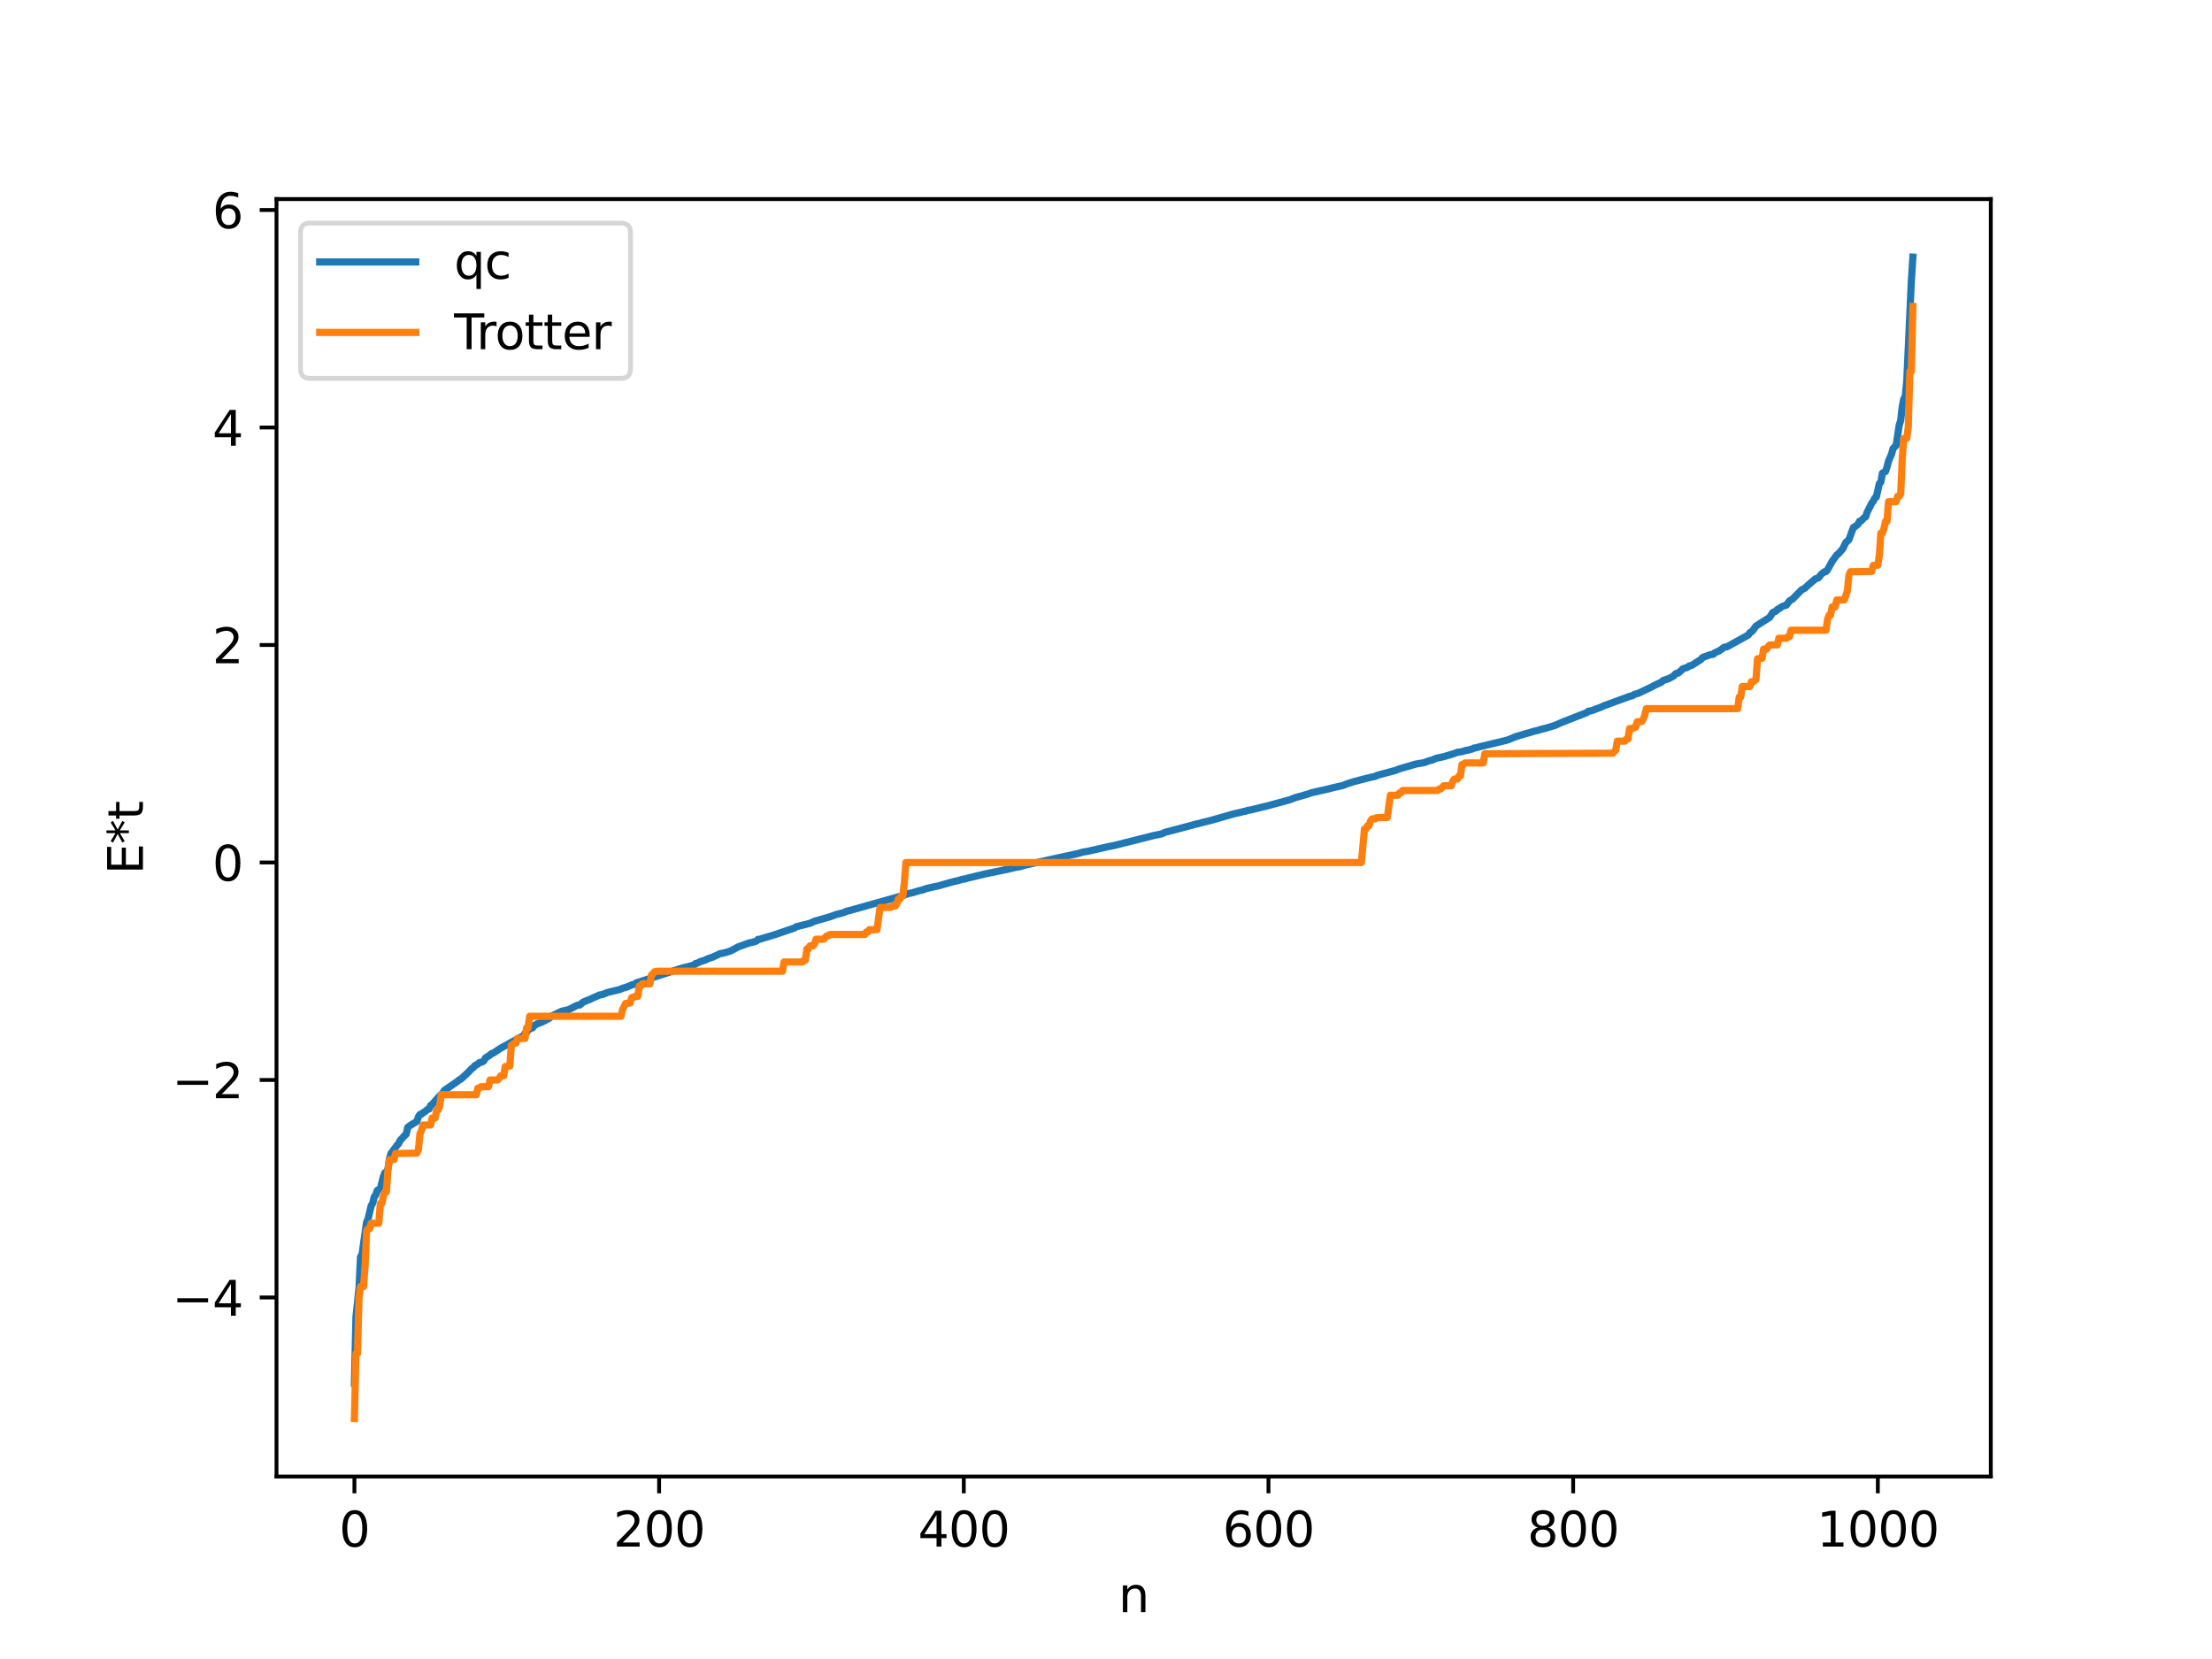<?xml version="1.0" encoding="utf-8" standalone="no"?>
<!DOCTYPE svg PUBLIC "-//W3C//DTD SVG 1.1//EN"
  "http://www.w3.org/Graphics/SVG/1.1/DTD/svg11.dtd">
<svg xmlns:xlink="http://www.w3.org/1999/xlink" width="460.8pt" height="345.6pt" viewBox="0 0 460.8 345.6" xmlns="http://www.w3.org/2000/svg" version="1.1">
 <defs>
  <style type="text/css">*{stroke-linejoin: round; stroke-linecap: butt}</style>
 </defs>
 <g id="figure_1">
  <g id="patch_1">
   <path d="M 0 345.6 
L 460.8 345.6 
L 460.8 0 
L 0 0 
z
" style="fill: #ffffff"/>
  </g>
  <g id="axes_1">
   <g id="patch_2">
    <path d="M 57.6 307.584 
L 414.72 307.584 
L 414.72 41.472 
L 57.6 41.472 
z
" style="fill: #ffffff"/>
   </g>
   <g id="matplotlib.axis_1">
    <g id="xtick_1">
     <g id="line2d_1">
      <defs>
       <path id="m3cabf4f10f" d="M 0 0 
L 0 3.5 
" style="stroke: #000000; stroke-width: 0.8"/>
      </defs>
      <g>
       <use xlink:href="#m3cabf4f10f" x="73.833" y="307.584" style="stroke: #000000; stroke-width: 0.8"/>
      </g>
     </g>
     <g id="text_1">
      <!-- 0 -->
      <g transform="translate(70.651 322.182) scale(0.1 -0.1)">
       <defs>
        <path id="DejaVuSans-30" d="M 2034 4250 
Q 1547 4250 1301 3770 
Q 1056 3291 1056 2328 
Q 1056 1369 1301 889 
Q 1547 409 2034 409 
Q 2525 409 2770 889 
Q 3016 1369 3016 2328 
Q 3016 3291 2770 3770 
Q 2525 4250 2034 4250 
z
M 2034 4750 
Q 2819 4750 3233 4129 
Q 3647 3509 3647 2328 
Q 3647 1150 3233 529 
Q 2819 -91 2034 -91 
Q 1250 -91 836 529 
Q 422 1150 422 2328 
Q 422 3509 836 4129 
Q 1250 4750 2034 4750 
z
" transform="scale(0.016)"/>
       </defs>
       <use xlink:href="#DejaVuSans-30"/>
      </g>
     </g>
    </g>
    <g id="xtick_2">
     <g id="line2d_2">
      <g>
       <use xlink:href="#m3cabf4f10f" x="137.304" y="307.584" style="stroke: #000000; stroke-width: 0.8"/>
      </g>
     </g>
     <g id="text_2">
      <!-- 200 -->
      <g transform="translate(127.76 322.182) scale(0.1 -0.1)">
       <defs>
        <path id="DejaVuSans-32" d="M 1228 531 
L 3431 531 
L 3431 0 
L 469 0 
L 469 531 
Q 828 903 1448 1529 
Q 2069 2156 2228 2338 
Q 2531 2678 2651 2914 
Q 2772 3150 2772 3378 
Q 2772 3750 2511 3984 
Q 2250 4219 1831 4219 
Q 1534 4219 1204 4116 
Q 875 4013 500 3803 
L 500 4441 
Q 881 4594 1212 4672 
Q 1544 4750 1819 4750 
Q 2544 4750 2975 4387 
Q 3406 4025 3406 3419 
Q 3406 3131 3298 2873 
Q 3191 2616 2906 2266 
Q 2828 2175 2409 1742 
Q 1991 1309 1228 531 
z
" transform="scale(0.016)"/>
       </defs>
       <use xlink:href="#DejaVuSans-32"/>
       <use xlink:href="#DejaVuSans-30" x="63.623"/>
       <use xlink:href="#DejaVuSans-30" x="127.246"/>
      </g>
     </g>
    </g>
    <g id="xtick_3">
     <g id="line2d_3">
      <g>
       <use xlink:href="#m3cabf4f10f" x="200.775" y="307.584" style="stroke: #000000; stroke-width: 0.8"/>
      </g>
     </g>
     <g id="text_3">
      <!-- 400 -->
      <g transform="translate(191.231 322.182) scale(0.1 -0.1)">
       <defs>
        <path id="DejaVuSans-34" d="M 2419 4116 
L 825 1625 
L 2419 1625 
L 2419 4116 
z
M 2253 4666 
L 3047 4666 
L 3047 1625 
L 3713 1625 
L 3713 1100 
L 3047 1100 
L 3047 0 
L 2419 0 
L 2419 1100 
L 313 1100 
L 313 1709 
L 2253 4666 
z
" transform="scale(0.016)"/>
       </defs>
       <use xlink:href="#DejaVuSans-34"/>
       <use xlink:href="#DejaVuSans-30" x="63.623"/>
       <use xlink:href="#DejaVuSans-30" x="127.246"/>
      </g>
     </g>
    </g>
    <g id="xtick_4">
     <g id="line2d_4">
      <g>
       <use xlink:href="#m3cabf4f10f" x="264.246" y="307.584" style="stroke: #000000; stroke-width: 0.8"/>
      </g>
     </g>
     <g id="text_4">
      <!-- 600 -->
      <g transform="translate(254.702 322.182) scale(0.1 -0.1)">
       <defs>
        <path id="DejaVuSans-36" d="M 2113 2584 
Q 1688 2584 1439 2293 
Q 1191 2003 1191 1497 
Q 1191 994 1439 701 
Q 1688 409 2113 409 
Q 2538 409 2786 701 
Q 3034 994 3034 1497 
Q 3034 2003 2786 2293 
Q 2538 2584 2113 2584 
z
M 3366 4563 
L 3366 3988 
Q 3128 4100 2886 4159 
Q 2644 4219 2406 4219 
Q 1781 4219 1451 3797 
Q 1122 3375 1075 2522 
Q 1259 2794 1537 2939 
Q 1816 3084 2150 3084 
Q 2853 3084 3261 2657 
Q 3669 2231 3669 1497 
Q 3669 778 3244 343 
Q 2819 -91 2113 -91 
Q 1303 -91 875 529 
Q 447 1150 447 2328 
Q 447 3434 972 4092 
Q 1497 4750 2381 4750 
Q 2619 4750 2861 4703 
Q 3103 4656 3366 4563 
z
" transform="scale(0.016)"/>
       </defs>
       <use xlink:href="#DejaVuSans-36"/>
       <use xlink:href="#DejaVuSans-30" x="63.623"/>
       <use xlink:href="#DejaVuSans-30" x="127.246"/>
      </g>
     </g>
    </g>
    <g id="xtick_5">
     <g id="line2d_5">
      <g>
       <use xlink:href="#m3cabf4f10f" x="327.717" y="307.584" style="stroke: #000000; stroke-width: 0.8"/>
      </g>
     </g>
     <g id="text_5">
      <!-- 800 -->
      <g transform="translate(318.173 322.182) scale(0.1 -0.1)">
       <defs>
        <path id="DejaVuSans-38" d="M 2034 2216 
Q 1584 2216 1326 1975 
Q 1069 1734 1069 1313 
Q 1069 891 1326 650 
Q 1584 409 2034 409 
Q 2484 409 2743 651 
Q 3003 894 3003 1313 
Q 3003 1734 2745 1975 
Q 2488 2216 2034 2216 
z
M 1403 2484 
Q 997 2584 770 2862 
Q 544 3141 544 3541 
Q 544 4100 942 4425 
Q 1341 4750 2034 4750 
Q 2731 4750 3128 4425 
Q 3525 4100 3525 3541 
Q 3525 3141 3298 2862 
Q 3072 2584 2669 2484 
Q 3125 2378 3379 2068 
Q 3634 1759 3634 1313 
Q 3634 634 3220 271 
Q 2806 -91 2034 -91 
Q 1263 -91 848 271 
Q 434 634 434 1313 
Q 434 1759 690 2068 
Q 947 2378 1403 2484 
z
M 1172 3481 
Q 1172 3119 1398 2916 
Q 1625 2713 2034 2713 
Q 2441 2713 2670 2916 
Q 2900 3119 2900 3481 
Q 2900 3844 2670 4047 
Q 2441 4250 2034 4250 
Q 1625 4250 1398 4047 
Q 1172 3844 1172 3481 
z
" transform="scale(0.016)"/>
       </defs>
       <use xlink:href="#DejaVuSans-38"/>
       <use xlink:href="#DejaVuSans-30" x="63.623"/>
       <use xlink:href="#DejaVuSans-30" x="127.246"/>
      </g>
     </g>
    </g>
    <g id="xtick_6">
     <g id="line2d_6">
      <g>
       <use xlink:href="#m3cabf4f10f" x="391.188" y="307.584" style="stroke: #000000; stroke-width: 0.8"/>
      </g>
     </g>
     <g id="text_6">
      <!-- 1000 -->
      <g transform="translate(378.463 322.182) scale(0.1 -0.1)">
       <defs>
        <path id="DejaVuSans-31" d="M 794 531 
L 1825 531 
L 1825 4091 
L 703 3866 
L 703 4441 
L 1819 4666 
L 2450 4666 
L 2450 531 
L 3481 531 
L 3481 0 
L 794 0 
L 794 531 
z
" transform="scale(0.016)"/>
       </defs>
       <use xlink:href="#DejaVuSans-31"/>
       <use xlink:href="#DejaVuSans-30" x="63.623"/>
       <use xlink:href="#DejaVuSans-30" x="127.246"/>
       <use xlink:href="#DejaVuSans-30" x="190.869"/>
      </g>
     </g>
    </g>
    <g id="text_7">
     <!-- n -->
     <g transform="translate(232.991 335.861) scale(0.1 -0.1)">
      <defs>
       <path id="DejaVuSans-6e" d="M 3513 2113 
L 3513 0 
L 2938 0 
L 2938 2094 
Q 2938 2591 2744 2837 
Q 2550 3084 2163 3084 
Q 1697 3084 1428 2787 
Q 1159 2491 1159 1978 
L 1159 0 
L 581 0 
L 581 3500 
L 1159 3500 
L 1159 2956 
Q 1366 3272 1645 3428 
Q 1925 3584 2291 3584 
Q 2894 3584 3203 3211 
Q 3513 2838 3513 2113 
z
" transform="scale(0.016)"/>
      </defs>
      <use xlink:href="#DejaVuSans-6e"/>
     </g>
    </g>
   </g>
   <g id="matplotlib.axis_2">
    <g id="ytick_1">
     <g id="line2d_7">
      <defs>
       <path id="m8c806ce732" d="M 0 0 
L -3.5 0 
" style="stroke: #000000; stroke-width: 0.8"/>
      </defs>
      <g>
       <use xlink:href="#m8c806ce732" x="57.6" y="270.287" style="stroke: #000000; stroke-width: 0.8"/>
      </g>
     </g>
     <g id="text_8">
      <!-- −4 -->
      <g transform="translate(35.858 274.086) scale(0.1 -0.1)">
       <defs>
        <path id="DejaVuSans-2212" d="M 678 2272 
L 4684 2272 
L 4684 1741 
L 678 1741 
L 678 2272 
z
" transform="scale(0.016)"/>
       </defs>
       <use xlink:href="#DejaVuSans-2212"/>
       <use xlink:href="#DejaVuSans-34" x="83.789"/>
      </g>
     </g>
    </g>
    <g id="ytick_2">
     <g id="line2d_8">
      <g>
       <use xlink:href="#m8c806ce732" x="57.6" y="224.979" style="stroke: #000000; stroke-width: 0.8"/>
      </g>
     </g>
     <g id="text_9">
      <!-- −2 -->
      <g transform="translate(35.858 228.778) scale(0.1 -0.1)">
       <use xlink:href="#DejaVuSans-2212"/>
       <use xlink:href="#DejaVuSans-32" x="83.789"/>
      </g>
     </g>
    </g>
    <g id="ytick_3">
     <g id="line2d_9">
      <g>
       <use xlink:href="#m8c806ce732" x="57.6" y="179.67" style="stroke: #000000; stroke-width: 0.8"/>
      </g>
     </g>
     <g id="text_10">
      <!-- 0 -->
      <g transform="translate(44.237 183.469) scale(0.1 -0.1)">
       <use xlink:href="#DejaVuSans-30"/>
      </g>
     </g>
    </g>
    <g id="ytick_4">
     <g id="line2d_10">
      <g>
       <use xlink:href="#m8c806ce732" x="57.6" y="134.361" style="stroke: #000000; stroke-width: 0.8"/>
      </g>
     </g>
     <g id="text_11">
      <!-- 2 -->
      <g transform="translate(44.237 138.161) scale(0.1 -0.1)">
       <use xlink:href="#DejaVuSans-32"/>
      </g>
     </g>
    </g>
    <g id="ytick_5">
     <g id="line2d_11">
      <g>
       <use xlink:href="#m8c806ce732" x="57.6" y="89.053" style="stroke: #000000; stroke-width: 0.8"/>
      </g>
     </g>
     <g id="text_12">
      <!-- 4 -->
      <g transform="translate(44.237 92.852) scale(0.1 -0.1)">
       <use xlink:href="#DejaVuSans-34"/>
      </g>
     </g>
    </g>
    <g id="ytick_6">
     <g id="line2d_12">
      <g>
       <use xlink:href="#m8c806ce732" x="57.6" y="43.744" style="stroke: #000000; stroke-width: 0.8"/>
      </g>
     </g>
     <g id="text_13">
      <!-- 6 -->
      <g transform="translate(44.237 47.543) scale(0.1 -0.1)">
       <use xlink:href="#DejaVuSans-36"/>
      </g>
     </g>
    </g>
    <g id="text_14">
     <!-- E*t -->
     <g transform="translate(29.778 182.148) rotate(-90) scale(0.1 -0.1)">
      <defs>
       <path id="DejaVuSans-45" d="M 628 4666 
L 3578 4666 
L 3578 4134 
L 1259 4134 
L 1259 2753 
L 3481 2753 
L 3481 2222 
L 1259 2222 
L 1259 531 
L 3634 531 
L 3634 0 
L 628 0 
L 628 4666 
z
" transform="scale(0.016)"/>
       <path id="DejaVuSans-2a" d="M 3009 3897 
L 1888 3291 
L 3009 2681 
L 2828 2375 
L 1778 3009 
L 1778 1831 
L 1422 1831 
L 1422 3009 
L 372 2375 
L 191 2681 
L 1313 3291 
L 191 3897 
L 372 4206 
L 1422 3572 
L 1422 4750 
L 1778 4750 
L 1778 3572 
L 2828 4206 
L 3009 3897 
z
" transform="scale(0.016)"/>
       <path id="DejaVuSans-74" d="M 1172 4494 
L 1172 3500 
L 2356 3500 
L 2356 3053 
L 1172 3053 
L 1172 1153 
Q 1172 725 1289 603 
Q 1406 481 1766 481 
L 2356 481 
L 2356 0 
L 1766 0 
Q 1100 0 847 248 
Q 594 497 594 1153 
L 594 3053 
L 172 3053 
L 172 3500 
L 594 3500 
L 594 4494 
L 1172 4494 
z
" transform="scale(0.016)"/>
      </defs>
      <use xlink:href="#DejaVuSans-45"/>
      <use xlink:href="#DejaVuSans-2a" x="63.184"/>
      <use xlink:href="#DejaVuSans-74" x="113.184"/>
     </g>
    </g>
   </g>
   <g id="line2d_13">
    <path d="M 73.833 288.149 
L 74.15 274.383 
L 74.785 268.399 
L 75.102 261.843 
L 75.42 261.326 
L 76.054 256.774 
L 76.372 254.602 
L 76.689 253.855 
L 77.324 251.169 
L 77.641 250.667 
L 77.958 249.333 
L 78.276 248.931 
L 78.593 247.983 
L 79.228 247.633 
L 79.862 245.1 
L 80.18 244.304 
L 80.497 244.169 
L 80.815 243.531 
L 81.132 241.353 
L 81.449 240.294 
L 82.719 238.574 
L 83.036 238.238 
L 83.353 237.584 
L 84.305 236.551 
L 84.623 236.265 
L 84.94 234.848 
L 85.575 234.373 
L 86.844 233.605 
L 87.162 232.652 
L 87.479 232.157 
L 87.796 232.114 
L 88.114 231.802 
L 88.431 231.648 
L 89.066 231.104 
L 89.383 231.028 
L 89.7 230.298 
L 90.018 230.085 
L 90.97 228.996 
L 91.605 228.288 
L 92.239 227.727 
L 92.557 227.161 
L 95.096 225.413 
L 95.73 224.916 
L 96.048 224.778 
L 97.634 223.291 
L 98.269 222.611 
L 98.586 222.425 
L 98.904 222.004 
L 99.539 221.663 
L 99.856 221.374 
L 100.491 221.213 
L 100.808 220.988 
L 101.125 220.392 
L 102.077 219.788 
L 102.395 219.481 
L 102.712 219.405 
L 104.299 218.353 
L 107.155 216.792 
L 108.742 215.91 
L 109.059 215.816 
L 109.377 215.251 
L 109.694 215.14 
L 110.011 214.584 
L 110.329 214.349 
L 110.963 214.107 
L 111.281 213.645 
L 111.915 213.283 
L 112.867 212.935 
L 114.454 212.118 
L 114.772 211.73 
L 116.993 210.669 
L 118.58 210.284 
L 120.167 209.449 
L 120.801 209.344 
L 121.436 208.782 
L 122.388 208.367 
L 122.705 208.29 
L 123.34 207.968 
L 124.927 207.267 
L 125.562 207.161 
L 126.514 206.765 
L 127.148 206.601 
L 129.053 206.148 
L 129.687 205.88 
L 130.639 205.594 
L 131.591 205.185 
L 132.226 205.009 
L 132.543 204.751 
L 142.381 201.573 
L 143.016 201.45 
L 144.603 201.017 
L 144.92 200.701 
L 145.238 200.665 
L 145.872 200.322 
L 146.824 200.04 
L 147.459 199.717 
L 148.411 199.408 
L 149.998 198.674 
L 150.95 198.489 
L 152.22 198.094 
L 153.806 197.239 
L 155.076 196.796 
L 156.028 196.436 
L 156.662 196.31 
L 157.297 196.134 
L 157.615 196.001 
L 157.932 195.685 
L 158.249 195.67 
L 158.884 195.466 
L 161.423 194.707 
L 165.548 193.298 
L 165.866 193.06 
L 168.722 192.342 
L 169.674 191.917 
L 173.165 190.896 
L 174.117 190.532 
L 175.704 190.123 
L 176.339 189.828 
L 176.973 189.69 
L 180.464 188.705 
L 187.446 186.745 
L 189.35 186.127 
L 190.302 185.917 
L 190.937 185.713 
L 191.572 185.525 
L 192.206 185.401 
L 192.841 185.143 
L 194.428 184.758 
L 195.38 184.576 
L 196.967 184.123 
L 198.236 183.766 
L 198.871 183.601 
L 199.505 183.461 
L 200.458 183.195 
L 201.092 183.075 
L 201.727 182.897 
L 203.631 182.436 
L 205.218 182.057 
L 209.978 181.071 
L 211.565 180.69 
L 212.517 180.534 
L 213.469 180.241 
L 214.421 180.025 
L 216.325 179.604 
L 224.894 177.725 
L 225.529 177.517 
L 226.798 177.3 
L 230.924 176.355 
L 231.876 176.182 
L 234.097 175.631 
L 240.444 174.03 
L 241.396 173.85 
L 242.031 173.7 
L 242.666 173.4 
L 244.253 172.983 
L 248.378 171.896 
L 249.013 171.704 
L 249.965 171.491 
L 250.6 171.308 
L 251.552 171.075 
L 252.186 170.921 
L 257.264 169.473 
L 258.216 169.277 
L 259.168 169.033 
L 259.486 169.007 
L 259.803 168.838 
L 260.438 168.748 
L 262.977 168.129 
L 263.929 167.905 
L 268.689 166.607 
L 269.641 166.22 
L 272.497 165.41 
L 273.132 165.166 
L 275.036 164.725 
L 276.305 164.45 
L 277.575 164.129 
L 279.796 163.615 
L 280.748 163.235 
L 282.018 162.834 
L 284.874 162.089 
L 285.826 161.86 
L 286.461 161.741 
L 286.778 161.548 
L 287.413 161.372 
L 290.586 160.527 
L 291.539 160.16 
L 295.029 159.149 
L 296.616 158.883 
L 297.886 158.428 
L 298.203 158.391 
L 299.155 157.973 
L 300.107 157.767 
L 300.742 157.629 
L 301.377 157.445 
L 302.646 157.066 
L 303.598 156.721 
L 304.55 156.585 
L 305.502 156.293 
L 305.82 156.274 
L 306.454 156.082 
L 306.772 156.013 
L 307.089 155.812 
L 307.406 155.803 
L 308.358 155.53 
L 313.753 154.243 
L 314.388 154.035 
L 315.658 153.488 
L 317.879 152.82 
L 318.514 152.654 
L 319.783 152.275 
L 320.418 152.146 
L 321.053 151.918 
L 322.005 151.697 
L 323.909 151.123 
L 325.496 150.426 
L 330.573 148.44 
L 330.891 148.157 
L 331.525 148.058 
L 332.795 147.583 
L 333.429 147.356 
L 334.064 147.05 
L 339.459 145.073 
L 340.094 144.914 
L 340.411 144.684 
L 341.363 144.394 
L 343.902 143.184 
L 344.854 142.678 
L 346.124 142.092 
L 346.441 141.77 
L 347.71 141.341 
L 348.662 140.806 
L 348.98 140.431 
L 349.297 140.24 
L 349.615 140.211 
L 350.249 139.658 
L 350.567 139.314 
L 351.519 139.036 
L 351.836 138.759 
L 352.471 138.578 
L 354.375 137.356 
L 354.692 136.959 
L 356.279 136.384 
L 356.914 136.292 
L 357.231 135.985 
L 358.183 135.56 
L 358.818 135.109 
L 359.135 134.838 
L 359.77 134.743 
L 364.213 132.278 
L 364.53 131.786 
L 364.848 131.627 
L 365.165 131.319 
L 365.8 130.421 
L 368.656 128.61 
L 369.291 127.598 
L 369.925 127.335 
L 370.243 126.98 
L 370.56 126.845 
L 371.195 126.375 
L 371.829 126.141 
L 372.147 126.048 
L 372.781 125.181 
L 373.416 124.801 
L 375.32 122.868 
L 375.955 122.556 
L 376.59 121.951 
L 378.177 120.587 
L 378.811 120.376 
L 379.446 119.586 
L 380.081 119.114 
L 380.398 119.062 
L 380.715 118.679 
L 381.667 116.954 
L 382.62 115.617 
L 382.937 115.399 
L 383.889 114.314 
L 384.524 113.014 
L 385.158 112.434 
L 386.11 109.858 
L 386.428 109.722 
L 387.062 109.209 
L 387.38 108.577 
L 387.697 108.523 
L 388.332 107.842 
L 388.649 107.669 
L 388.967 106.685 
L 389.601 105.457 
L 389.919 104.803 
L 390.236 104.418 
L 390.553 103.749 
L 390.871 103.545 
L 391.505 100.74 
L 391.823 100.398 
L 392.14 98.563 
L 392.775 98.225 
L 393.092 97.321 
L 393.41 96.052 
L 394.044 94.612 
L 394.362 93.433 
L 394.996 92.79 
L 395.631 88.601 
L 395.948 87.596 
L 396.266 84.74 
L 396.583 83.137 
L 396.9 82.618 
L 397.218 79.301 
L 398.17 58.528 
L 398.487 53.568 
L 398.487 53.568 
" clip-path="url(#p54020b9f6d)" style="fill: none; stroke: #1f77b4; stroke-width: 1.5; stroke-linecap: square"/>
   </g>
   <g id="line2d_14">
    <path d="M 73.833 295.488 
L 74.15 281.973 
L 74.467 281.973 
L 74.785 270.421 
L 75.102 268.021 
L 75.737 268.021 
L 76.054 263.699 
L 76.372 256.402 
L 76.689 255.954 
L 77.006 255.954 
L 77.324 254.825 
L 78.91 254.825 
L 79.228 250.709 
L 79.545 250.709 
L 79.862 249.219 
L 80.18 248.298 
L 80.497 248.298 
L 80.815 243.746 
L 81.132 241.603 
L 82.084 241.566 
L 82.401 240.298 
L 86.844 240.226 
L 87.162 239.532 
L 87.479 236.233 
L 87.796 235.504 
L 88.114 234.362 
L 89.7 234.362 
L 90.018 232.903 
L 90.653 232.903 
L 90.97 231.208 
L 91.287 231.208 
L 91.605 230.325 
L 91.922 228.054 
L 99.221 228.054 
L 99.539 226.701 
L 99.856 226.701 
L 100.173 226.381 
L 101.76 226.381 
L 102.077 224.979 
L 103.664 224.979 
L 103.981 224.662 
L 104.299 224.115 
L 104.934 224.115 
L 105.251 222.192 
L 106.203 222.095 
L 106.52 217.754 
L 107.155 217.325 
L 107.472 217.325 
L 107.79 216.325 
L 109.377 216.325 
L 109.694 214.131 
L 110.011 214.131 
L 110.329 211.708 
L 129.37 211.708 
L 129.687 210.331 
L 130.322 209.035 
L 131.274 208.953 
L 131.591 207.826 
L 131.909 207.826 
L 132.226 207.569 
L 132.861 207.569 
L 133.178 205.4 
L 133.496 205.4 
L 133.813 204.946 
L 135.4 204.946 
L 135.717 203.097 
L 136.034 202.847 
L 136.352 202.43 
L 136.986 202.324 
L 163.01 202.324 
L 163.327 200.405 
L 167.135 200.405 
L 167.453 200.054 
L 167.77 200.054 
L 168.087 197.678 
L 168.405 197.678 
L 168.722 197.044 
L 169.357 197.044 
L 169.674 196.635 
L 169.991 195.655 
L 171.578 195.655 
L 172.213 194.964 
L 172.53 194.964 
L 172.848 194.671 
L 180.147 194.671 
L 180.464 194.166 
L 180.781 194.166 
L 181.099 193.671 
L 182.686 193.671 
L 183.32 189.054 
L 185.542 189.013 
L 185.859 188.744 
L 186.494 188.744 
L 186.811 188.339 
L 187.129 187.324 
L 187.446 187.324 
L 187.763 186.636 
L 188.081 186.636 
L 188.398 183.765 
L 188.715 179.67 
L 283.605 179.67 
L 284.239 172.704 
L 284.557 172.704 
L 284.874 172.016 
L 285.191 172.016 
L 285.509 171.001 
L 285.826 170.596 
L 286.461 170.596 
L 286.778 170.327 
L 289 170.286 
L 289.634 165.669 
L 291.221 165.669 
L 291.539 165.174 
L 291.856 165.174 
L 292.173 164.669 
L 299.472 164.669 
L 299.79 164.376 
L 300.107 164.376 
L 300.742 163.685 
L 302.329 163.685 
L 302.646 162.705 
L 302.963 162.296 
L 303.598 162.296 
L 303.915 161.662 
L 304.233 161.662 
L 304.55 159.286 
L 304.867 159.286 
L 305.185 158.935 
L 308.993 158.935 
L 309.31 157.016 
L 335.968 156.91 
L 336.603 156.243 
L 336.92 154.394 
L 338.507 154.394 
L 338.824 153.94 
L 339.142 153.94 
L 339.459 151.771 
L 340.094 151.771 
L 340.411 151.514 
L 340.729 151.514 
L 341.046 150.387 
L 341.681 150.304 
L 341.998 150.304 
L 342.315 149.803 
L 342.633 149.009 
L 342.95 147.632 
L 361.991 147.632 
L 362.309 145.208 
L 362.626 145.208 
L 362.943 143.015 
L 364.53 143.015 
L 364.848 142.015 
L 365.165 142.015 
L 365.8 141.586 
L 366.117 137.245 
L 367.069 137.148 
L 367.386 135.225 
L 368.021 135.225 
L 368.339 134.678 
L 368.656 134.361 
L 370.243 134.361 
L 370.56 132.959 
L 372.147 132.959 
L 372.464 132.639 
L 372.781 132.639 
L 373.099 131.285 
L 380.398 131.285 
L 380.715 129.014 
L 381.033 128.132 
L 381.35 128.132 
L 381.667 126.437 
L 382.302 126.437 
L 382.62 124.978 
L 384.206 124.978 
L 384.841 123.107 
L 385.158 119.808 
L 385.476 119.114 
L 389.919 119.042 
L 390.236 117.774 
L 391.188 117.737 
L 391.505 115.594 
L 391.823 111.042 
L 392.14 111.042 
L 392.458 110.121 
L 392.775 108.631 
L 393.092 108.631 
L 393.41 104.515 
L 394.996 104.515 
L 395.314 103.385 
L 395.631 103.385 
L 395.948 102.938 
L 396.266 95.641 
L 396.583 91.319 
L 397.218 91.319 
L 397.535 88.919 
L 397.853 77.367 
L 398.17 77.367 
L 398.487 63.852 
L 398.487 63.852 
" clip-path="url(#p54020b9f6d)" style="fill: none; stroke: #ff7f0e; stroke-width: 1.5; stroke-linecap: square"/>
   </g>
   <g id="patch_3">
    <path d="M 57.6 307.584 
L 57.6 41.472 
" style="fill: none; stroke: #000000; stroke-width: 0.8; stroke-linejoin: miter; stroke-linecap: square"/>
   </g>
   <g id="patch_4">
    <path d="M 414.72 307.584 
L 414.72 41.472 
" style="fill: none; stroke: #000000; stroke-width: 0.8; stroke-linejoin: miter; stroke-linecap: square"/>
   </g>
   <g id="patch_5">
    <path d="M 57.6 307.584 
L 414.72 307.584 
" style="fill: none; stroke: #000000; stroke-width: 0.8; stroke-linejoin: miter; stroke-linecap: square"/>
   </g>
   <g id="patch_6">
    <path d="M 57.6 41.472 
L 414.72 41.472 
" style="fill: none; stroke: #000000; stroke-width: 0.8; stroke-linejoin: miter; stroke-linecap: square"/>
   </g>
   <g id="legend_1">
    <g id="patch_7">
     <path d="M 64.6 78.828 
L 129.342 78.828 
Q 131.342 78.828 131.342 76.828 
L 131.342 48.472 
Q 131.342 46.472 129.342 46.472 
L 64.6 46.472 
Q 62.6 46.472 62.6 48.472 
L 62.6 76.828 
Q 62.6 78.828 64.6 78.828 
z
" style="fill: #ffffff; opacity: 0.8; stroke: #cccccc; stroke-linejoin: miter"/>
    </g>
    <g id="line2d_15">
     <path d="M 66.6 54.57 
L 76.6 54.57 
L 86.6 54.57 
" style="fill: none; stroke: #1f77b4; stroke-width: 1.5; stroke-linecap: square"/>
    </g>
    <g id="text_15">
     <!-- qc -->
     <g transform="translate(94.6 58.07) scale(0.1 -0.1)">
      <defs>
       <path id="DejaVuSans-71" d="M 947 1747 
Q 947 1113 1208 752 
Q 1469 391 1925 391 
Q 2381 391 2643 752 
Q 2906 1113 2906 1747 
Q 2906 2381 2643 2742 
Q 2381 3103 1925 3103 
Q 1469 3103 1208 2742 
Q 947 2381 947 1747 
z
M 2906 525 
Q 2725 213 2448 61 
Q 2172 -91 1784 -91 
Q 1150 -91 751 415 
Q 353 922 353 1747 
Q 353 2572 751 3078 
Q 1150 3584 1784 3584 
Q 2172 3584 2448 3432 
Q 2725 3281 2906 2969 
L 2906 3500 
L 3481 3500 
L 3481 -1331 
L 2906 -1331 
L 2906 525 
z
" transform="scale(0.016)"/>
       <path id="DejaVuSans-63" d="M 3122 3366 
L 3122 2828 
Q 2878 2963 2633 3030 
Q 2388 3097 2138 3097 
Q 1578 3097 1268 2742 
Q 959 2388 959 1747 
Q 959 1106 1268 751 
Q 1578 397 2138 397 
Q 2388 397 2633 464 
Q 2878 531 3122 666 
L 3122 134 
Q 2881 22 2623 -34 
Q 2366 -91 2075 -91 
Q 1284 -91 818 406 
Q 353 903 353 1747 
Q 353 2603 823 3093 
Q 1294 3584 2113 3584 
Q 2378 3584 2631 3529 
Q 2884 3475 3122 3366 
z
" transform="scale(0.016)"/>
      </defs>
      <use xlink:href="#DejaVuSans-71"/>
      <use xlink:href="#DejaVuSans-63" x="63.477"/>
     </g>
    </g>
    <g id="line2d_16">
     <path d="M 66.6 69.249 
L 76.6 69.249 
L 86.6 69.249 
" style="fill: none; stroke: #ff7f0e; stroke-width: 1.5; stroke-linecap: square"/>
    </g>
    <g id="text_16">
     <!-- Trotter -->
     <g transform="translate(94.6 72.749) scale(0.1 -0.1)">
      <defs>
       <path id="DejaVuSans-54" d="M -19 4666 
L 3928 4666 
L 3928 4134 
L 2272 4134 
L 2272 0 
L 1638 0 
L 1638 4134 
L -19 4134 
L -19 4666 
z
" transform="scale(0.016)"/>
       <path id="DejaVuSans-72" d="M 2631 2963 
Q 2534 3019 2420 3045 
Q 2306 3072 2169 3072 
Q 1681 3072 1420 2755 
Q 1159 2438 1159 1844 
L 1159 0 
L 581 0 
L 581 3500 
L 1159 3500 
L 1159 2956 
Q 1341 3275 1631 3429 
Q 1922 3584 2338 3584 
Q 2397 3584 2469 3576 
Q 2541 3569 2628 3553 
L 2631 2963 
z
" transform="scale(0.016)"/>
       <path id="DejaVuSans-6f" d="M 1959 3097 
Q 1497 3097 1228 2736 
Q 959 2375 959 1747 
Q 959 1119 1226 758 
Q 1494 397 1959 397 
Q 2419 397 2687 759 
Q 2956 1122 2956 1747 
Q 2956 2369 2687 2733 
Q 2419 3097 1959 3097 
z
M 1959 3584 
Q 2709 3584 3137 3096 
Q 3566 2609 3566 1747 
Q 3566 888 3137 398 
Q 2709 -91 1959 -91 
Q 1206 -91 779 398 
Q 353 888 353 1747 
Q 353 2609 779 3096 
Q 1206 3584 1959 3584 
z
" transform="scale(0.016)"/>
       <path id="DejaVuSans-65" d="M 3597 1894 
L 3597 1613 
L 953 1613 
Q 991 1019 1311 708 
Q 1631 397 2203 397 
Q 2534 397 2845 478 
Q 3156 559 3463 722 
L 3463 178 
Q 3153 47 2828 -22 
Q 2503 -91 2169 -91 
Q 1331 -91 842 396 
Q 353 884 353 1716 
Q 353 2575 817 3079 
Q 1281 3584 2069 3584 
Q 2775 3584 3186 3129 
Q 3597 2675 3597 1894 
z
M 3022 2063 
Q 3016 2534 2758 2815 
Q 2500 3097 2075 3097 
Q 1594 3097 1305 2825 
Q 1016 2553 972 2059 
L 3022 2063 
z
" transform="scale(0.016)"/>
      </defs>
      <use xlink:href="#DejaVuSans-54"/>
      <use xlink:href="#DejaVuSans-72" x="46.334"/>
      <use xlink:href="#DejaVuSans-6f" x="85.197"/>
      <use xlink:href="#DejaVuSans-74" x="146.379"/>
      <use xlink:href="#DejaVuSans-74" x="185.588"/>
      <use xlink:href="#DejaVuSans-65" x="224.797"/>
      <use xlink:href="#DejaVuSans-72" x="286.32"/>
     </g>
    </g>
   </g>
  </g>
 </g>
 <defs>
  <clipPath id="p54020b9f6d">
   <rect x="57.6" y="41.472" width="357.12" height="266.112"/>
  </clipPath>
 </defs>
</svg>
